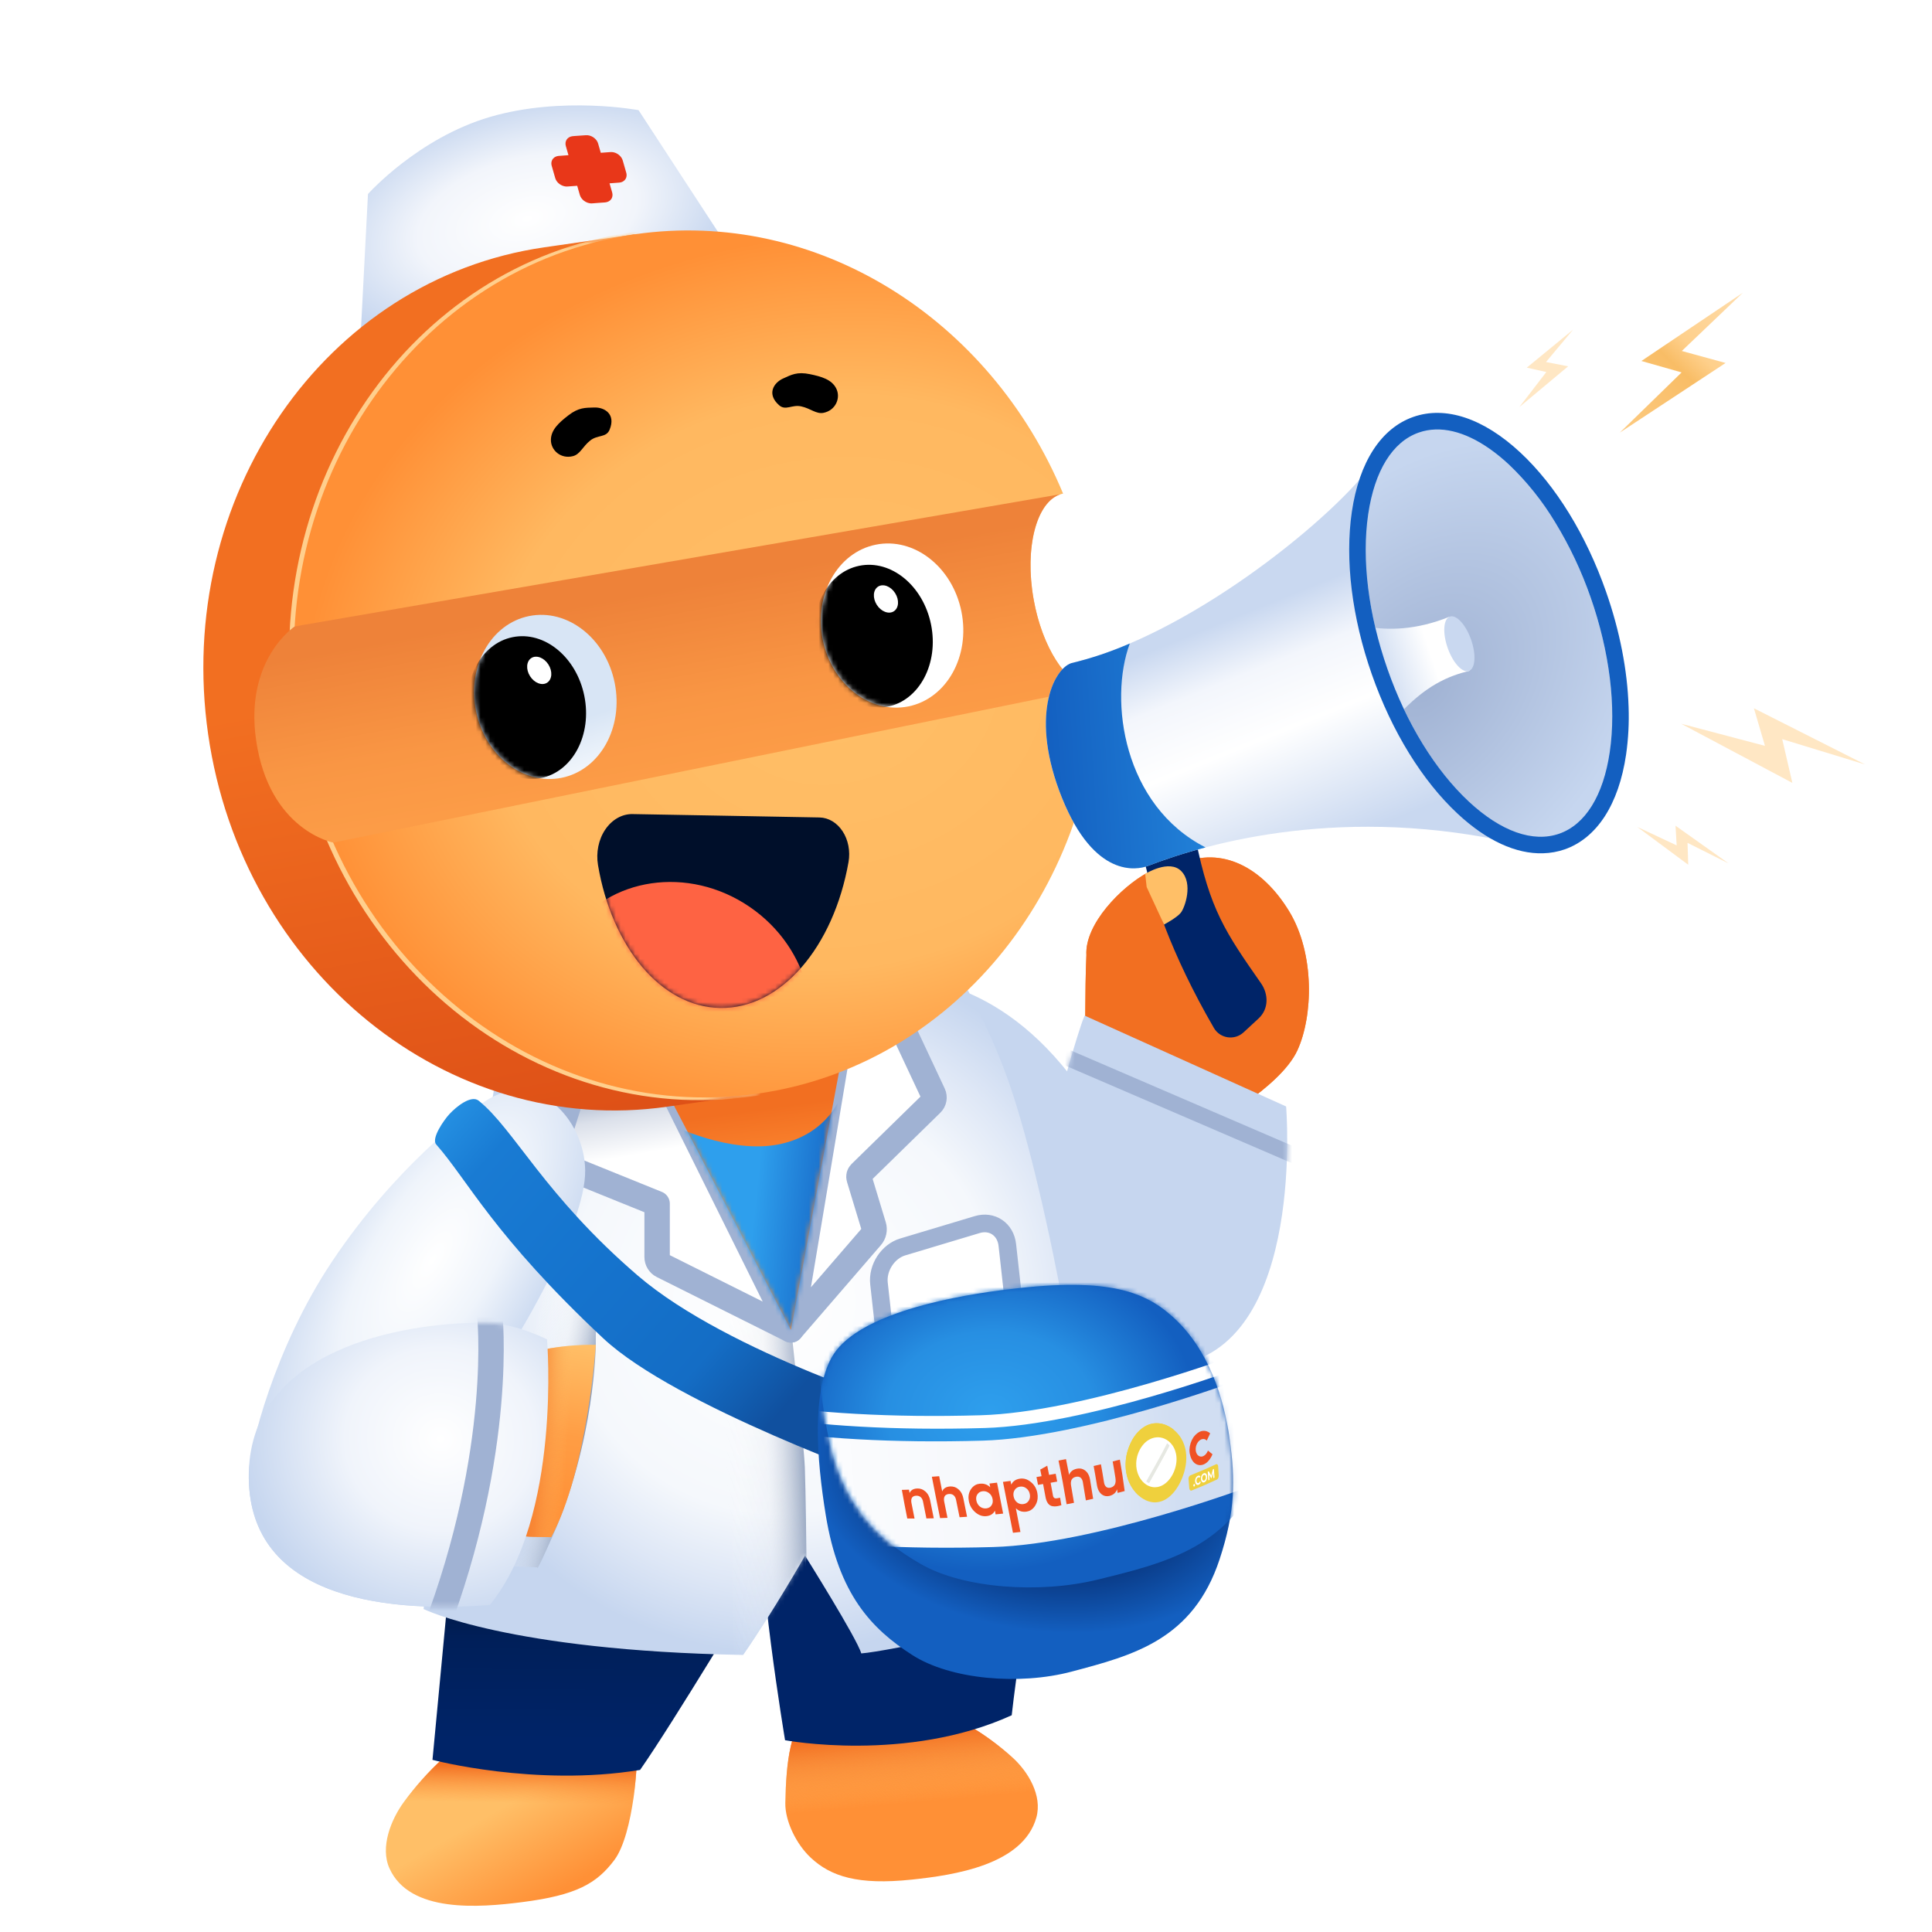 <svg width="400" height="400" viewBox="0 0 400 400" fill="none" xmlns="http://www.w3.org/2000/svg">
<rect x="0" y="0" width="400" height="400" fill="#808080" stroke="none"/>
<g clip-path="url(#clip0_9405_287821)">
<rect width="400" height="400" fill="white"/>
<g clip-path="url(#clip1_9405_287821)">
<path fill-rule="evenodd" clip-rule="evenodd" d="M127.191 385.101C123.544 389.959 119.354 392.378 108.122 393.813C99.238 394.951 84.817 396.133 80.63 386.815C78.663 382.439 80.95 376.699 83.671 373.01C88.015 367.117 94.88 360.085 101.69 357.58C108.499 355.071 117.506 353.859 123.024 353.667C128.704 353.464 130.938 355.929 131.702 360.201C132.364 363.9 131.177 379.793 127.191 385.101Z" fill="url(#paint0_linear_9405_287821)"/>
<path fill-rule="evenodd" clip-rule="evenodd" d="M127.191 385.101C123.544 389.959 119.354 392.378 108.122 393.813C99.238 394.951 84.817 396.133 80.63 386.815C78.663 382.439 80.95 376.699 83.671 373.01C88.015 367.117 94.88 360.085 101.69 357.58C108.499 355.071 117.506 353.859 123.024 353.667C128.704 353.464 130.938 355.929 131.702 360.201C132.364 363.9 131.177 379.793 127.191 385.101Z" fill="url(#paint1_linear_9405_287821)"/>
<path fill-rule="evenodd" clip-rule="evenodd" d="M167.86 384.62C172.012 388.501 177.632 390.326 188.775 389.153C197.59 388.227 211.803 386.092 214.563 376.313C215.86 371.719 212.821 366.793 209.65 363.91C204.586 359.304 196.903 354.185 189.916 353.346C182.93 352.504 172.364 350.741 167.812 354.074C163.661 357.109 162.743 364.791 162.596 373.337C162.535 377 164.823 381.783 167.86 384.62Z" fill="url(#paint2_linear_9405_287821)"/>
<path fill-rule="evenodd" clip-rule="evenodd" d="M167.86 384.62C172.012 388.501 177.632 390.326 188.775 389.153C197.59 388.227 211.803 386.092 214.563 376.313C215.86 371.719 212.821 366.793 209.65 363.91C204.586 359.304 196.903 354.185 189.916 353.346C182.93 352.504 172.364 350.741 167.812 354.074C163.661 357.109 162.743 364.791 162.596 373.337C162.535 377 164.823 381.783 167.86 384.62Z" fill="url(#paint3_linear_9405_287821)"/>
<path fill-rule="evenodd" clip-rule="evenodd" d="M89.54 364.359C89.54 364.359 110.809 370.005 132.524 366.444C139.518 356.44 156.513 328.096 156.513 328.096C156.513 328.096 142.07 307.653 129.712 306.849C117.352 306.049 93.754 319.756 93.754 319.756L89.54 364.357V364.359Z" fill="url(#paint4_linear_9405_287821)"/>
<path fill-rule="evenodd" clip-rule="evenodd" d="M162.539 360.292C162.539 360.292 187.753 365.021 209.465 355.125C211.428 337.523 216.538 310.523 216.538 310.523L180.738 298.338C180.738 298.338 158.811 298.644 157.604 311.083C156.395 323.521 162.539 360.292 162.539 360.292Z" fill="url(#paint5_linear_9405_287821)"/>
<path fill-rule="evenodd" clip-rule="evenodd" d="M185.598 202.604C185.598 202.604 203.167 200.679 219.81 220.456C236.45 240.233 258.762 281.976 245.825 285.355C230.026 289.489 212.531 284.229 201.766 273.029C191 261.825 190.057 233.188 190.057 233.188L185.598 202.604Z" fill="url(#paint6_linear_9405_287821)"/>
<path fill-rule="evenodd" clip-rule="evenodd" d="M224.696 216.85C224.696 216.85 224.604 204.828 224.925 197.753C224.56 191.317 232.168 183.587 237.624 180.652C240.807 178.937 241.491 186.459 241.491 186.459C241.491 186.459 237.628 181.757 244.437 178.817C252.988 175.126 261.355 179.591 266.886 188.644C272.254 197.431 271.859 210.425 268.601 217.48C264.977 225.324 249.89 233.323 249.89 233.323L224.696 216.85Z" fill="url(#paint7_linear_9405_287821)"/>
<path fill-rule="evenodd" clip-rule="evenodd" d="M224.696 216.85C224.696 216.85 224.604 204.828 224.925 197.753C224.56 191.317 232.168 183.587 237.624 180.652C240.807 178.937 241.491 186.459 241.491 186.459C241.491 186.459 237.628 181.757 244.437 178.817C252.988 175.126 261.355 179.591 266.886 188.644C272.254 197.431 271.859 210.425 268.601 217.48C264.977 225.324 249.89 233.323 249.89 233.323L224.696 216.85Z" fill="url(#paint8_linear_9405_287821)"/>
<path fill-rule="evenodd" clip-rule="evenodd" d="M216.559 247.04C216.69 234.902 221.96 217.824 223.85 212.157C224.258 210.934 224.571 210.275 224.571 210.275L266.276 229.081C266.276 229.081 270.325 277.49 244.335 282.462C216.297 287.826 216.399 261.791 216.559 247.04Z" fill="url(#paint9_radial_9405_287821)"/>
<mask id="mask0_9405_287821" style="mask-type:luminance" maskUnits="userSpaceOnUse" x="216" y="210" width="51" height="74">
<path d="M216.559 247.04C216.69 234.902 221.96 217.824 223.85 212.157C224.258 210.934 224.571 210.275 224.571 210.275L266.276 229.081C266.276 229.081 270.325 277.49 244.335 282.462C216.297 287.826 216.399 261.791 216.559 247.04Z" fill="white"/>
</mask>
<g mask="url(#mask0_9405_287821)">
<path d="M216.355 216.992L271.986 240.943" stroke="#A0B2D3" stroke-width="3.33" stroke-linecap="round" stroke-linejoin="round"/>
</g>
<path fill-rule="evenodd" clip-rule="evenodd" d="M87.694 333.135C87.694 333.135 105.119 341.766 153.866 342.64C160.037 333.757 166.677 322.08 166.677 322.08C166.677 322.08 177.453 339.261 178.317 342.322C183.783 341.917 211.826 335.928 227.51 331.392C226.65 298.887 216.755 247.109 209.105 224.757C201.455 202.406 186.102 182.304 186.102 182.304C186.102 182.304 171.731 169.282 150.981 173.542C130.23 177.805 107.72 202.11 104.503 213.484C101.287 224.858 87.698 333.134 87.698 333.134L87.694 333.135Z" fill="url(#paint10_radial_9405_287821)"/>
<mask id="mask1_9405_287821" style="mask-type:luminance" maskUnits="userSpaceOnUse" x="87" y="172" width="141" height="171">
<path d="M87.694 333.135C87.694 333.135 105.119 341.766 153.866 342.64C160.037 333.757 166.677 322.08 166.677 322.08C166.677 322.08 177.453 339.261 178.317 342.322C183.783 341.917 211.826 335.928 227.51 331.392C226.65 298.887 216.755 247.109 209.105 224.757C201.455 202.406 186.102 182.304 186.102 182.304C186.102 182.304 171.731 169.282 150.981 173.542C130.23 177.805 107.72 202.11 104.503 213.484C101.287 224.858 87.698 333.134 87.698 333.134L87.694 333.135Z" fill="white"/>
</mask>
<g mask="url(#mask1_9405_287821)">
<path fill-rule="evenodd" clip-rule="evenodd" d="M163.815 275.282C163.815 275.282 166.44 298.945 166.632 303.796C166.825 308.647 166.965 322.256 166.965 322.256L165.304 349.146L146.245 348.384L151.709 263.904L163.815 275.28V275.282Z" fill="url(#paint11_linear_9405_287821)"/>
<path fill-rule="evenodd" clip-rule="evenodd" d="M123.357 278.422C123.357 278.422 123.178 298.334 114.317 318.254C110.685 326.42 111.261 324.503 111.261 324.503L91.499 323.731L113.524 261.638L123.355 275.176V278.422H123.357Z" fill="url(#paint12_linear_9405_287821)"/>
</g>
<path fill-rule="evenodd" clip-rule="evenodd" d="M126.698 200.579L163.751 275.338C163.751 275.338 142.305 264.62 137.153 262.047C136.477 261.71 136.05 261.017 136.05 260.259V249.211C136.05 249.211 120.272 242.822 115.449 240.868C114.667 240.552 114.263 239.686 114.517 238.883C116.775 231.786 126.698 200.579 126.698 200.579Z" fill="url(#paint13_linear_9405_287821)" stroke="#A0B2D3" stroke-width="5.26" stroke-linecap="round" stroke-linejoin="round"/>
<path fill-rule="evenodd" clip-rule="evenodd" d="M177.522 193.015L163.751 275.338C163.751 275.338 176.854 260.165 180.386 256.072C180.927 255.449 181.109 254.589 180.869 253.796L177.872 243.911C177.761 243.545 177.863 243.148 178.136 242.88C180.313 240.752 189.855 231.425 192.846 228.499C193.385 227.973 193.533 227.161 193.211 226.478C190.405 220.493 177.52 193.015 177.52 193.015H177.522Z" fill="url(#paint14_linear_9405_287821)" stroke="#A0B2D3" stroke-width="5.26" stroke-linecap="round" stroke-linejoin="round"/>
<path fill-rule="evenodd" clip-rule="evenodd" d="M208.556 257.754C208.195 254.5 205.406 252.612 202.332 253.534L186.901 258.165C183.827 259.086 181.623 262.475 181.983 265.729L183.785 281.955C184.146 285.209 186.935 287.097 190.009 286.175L205.441 281.544C208.514 280.622 210.718 277.234 210.358 273.98L208.556 257.754Z" fill="white" stroke="#A0B2D3" stroke-width="3.65" stroke-linecap="round" stroke-linejoin="round"/>
<path fill-rule="evenodd" clip-rule="evenodd" d="M106.929 276.935C106.929 276.935 116.365 313.983 101.409 332.295C78.09 334.094 50.956 330.185 51.517 304.874C51.624 299.985 56.773 279.101 68.777 261.142C81.745 241.743 96.726 230.478 100.421 228.017C111.009 220.962 121.036 231.689 121.157 242.324C121.286 253.717 106.929 276.937 106.929 276.937V276.935Z" fill="url(#paint15_radial_9405_287821)"/>
<path fill-rule="evenodd" clip-rule="evenodd" d="M123.357 278.437C123.357 278.437 121.677 304.191 114.127 318.254C107.119 318.034 93.851 319.569 93.754 298.359C93.658 277.151 123.357 278.437 123.357 278.437Z" fill="url(#paint16_linear_9405_287821)"/>
<path fill-rule="evenodd" clip-rule="evenodd" d="M123.357 278.437C123.357 278.437 121.677 304.191 114.127 318.254C107.119 318.034 93.851 319.569 93.754 298.359C93.658 277.151 123.357 278.437 123.357 278.437Z" fill="url(#paint17_linear_9405_287821)"/>
<path fill-rule="evenodd" clip-rule="evenodd" d="M113.257 277.313C113.257 277.313 116.365 313.983 101.409 332.295C78.09 334.094 50.956 330.185 51.517 304.874C52.077 279.564 82.576 273.86 100.152 273.839C106.542 273.83 113.257 277.313 113.257 277.313Z" fill="url(#paint18_radial_9405_287821)"/>
<mask id="mask2_9405_287821" style="mask-type:luminance" maskUnits="userSpaceOnUse" x="51" y="273" width="63" height="60">
<path d="M113.257 277.313C113.257 277.313 116.365 313.983 101.409 332.295C78.09 334.094 50.956 330.185 51.517 304.874C52.077 279.564 82.576 273.86 100.152 273.839C106.542 273.83 113.257 277.313 113.257 277.313Z" fill="white"/>
</mask>
<g mask="url(#mask2_9405_287821)">
<path d="M101.374 271.882C101.374 271.882 104.555 299.944 89.959 338.086" stroke="#A0B2D3" stroke-width="5.26" stroke-linecap="round" stroke-linejoin="round"/>
</g>
<path fill-rule="evenodd" clip-rule="evenodd" d="M163.751 275.34L175.499 212.348L132.811 215.999L163.751 275.34Z" fill="url(#paint19_linear_9405_287821)"/>
<mask id="mask3_9405_287821" style="mask-type:luminance" maskUnits="userSpaceOnUse" x="132" y="212" width="44" height="64">
<path d="M163.751 275.34L175.499 212.348L132.811 215.999L163.751 275.34Z" fill="white"/>
</mask>
<g mask="url(#mask3_9405_287821)">
<path fill-rule="evenodd" clip-rule="evenodd" d="M174.325 226.464C174.325 226.464 171.754 234.688 161.484 236.877C151.216 239.063 138.862 232.842 138.862 232.842L163.32 278.574L166.661 278.273L174.325 226.464Z" fill="url(#paint20_linear_9405_287821)"/>
</g>
<path fill-rule="evenodd" clip-rule="evenodd" d="M190.411 292.33L184.343 306.818C184.343 306.818 139.911 291.161 124.897 277.087C102.273 255.883 96.886 244.415 90.315 236.951C89.226 235.712 91.915 231.894 93.008 230.702C94.561 229.006 97.59 226.667 99.113 227.892C106.47 233.815 112.72 247.493 132.037 264.09C150.889 280.285 190.413 292.334 190.413 292.334L190.411 292.33Z" fill="url(#paint21_linear_9405_287821)"/>
<path fill-rule="evenodd" clip-rule="evenodd" d="M172.168 281.085C176.914 272.47 195.157 268.72 207.057 267.156C228.632 264.317 236.602 267.06 242.79 272.624C250.3 279.382 253.423 289.529 254.601 297.977C255.781 306.458 255.741 313.015 252.509 322.825C247.012 339.51 234.608 342.719 221.825 346.102C211.132 348.934 196.847 347.78 188.842 342.634C180.416 337.22 173.64 330.078 170.967 313.696C169.025 301.798 168.13 288.414 172.168 281.083V281.085Z" fill="url(#paint22_radial_9405_287821)"/>
<mask id="mask4_9405_287821" style="mask-type:luminance" maskUnits="userSpaceOnUse" x="169" y="266" width="87" height="82">
<path d="M172.168 281.085C176.914 272.47 195.157 268.72 207.057 267.156C228.632 264.317 236.602 267.06 242.79 272.624C250.3 279.382 253.423 289.529 254.601 297.977C255.781 306.458 255.741 313.015 252.509 322.825C247.012 339.51 234.608 342.719 221.825 346.102C211.132 348.934 196.847 347.78 188.842 342.634C180.416 337.22 173.64 330.078 170.967 313.696C169.025 301.798 168.13 288.414 172.168 281.083V281.085Z" fill="white"/>
</mask>
<g mask="url(#mask4_9405_287821)">
<path fill-rule="evenodd" clip-rule="evenodd" d="M172.576 262.354C177.891 253.701 198.131 249.831 211.326 248.185C235.249 245.202 244.062 247.89 250.881 253.416C259.157 260.126 262.55 270.258 263.799 278.7C265.05 287.176 264.959 293.738 261.314 303.572C255.113 320.302 241.346 323.596 227.162 327.066C215.296 329.97 199.476 328.912 190.642 323.818C181.342 318.458 173.882 311.358 171.028 294.986C168.957 283.095 168.055 269.714 172.577 262.352L172.576 262.354Z" fill="url(#paint23_radial_9405_287821)"/>
<mask id="mask5_9405_287821" style="mask-type:luminance" maskUnits="userSpaceOnUse" x="169" y="246" width="96" height="83">
<path d="M172.576 262.354C177.891 253.701 198.131 249.831 211.326 248.185C235.249 245.202 244.062 247.89 250.881 253.416C259.157 260.126 262.55 270.258 263.799 278.7C265.05 287.176 264.959 293.738 261.314 303.572C255.113 320.302 241.346 323.596 227.162 327.066C215.296 329.97 199.476 328.912 190.642 323.818C181.342 318.458 173.882 311.358 171.028 294.986C168.957 283.095 168.055 269.714 172.577 262.352L172.576 262.354Z" fill="white"/>
</mask>
<g mask="url(#mask5_9405_287821)">
<path fill-rule="evenodd" clip-rule="evenodd" d="M121.146 308.903C143.827 316.252 168.26 321.376 205.631 320.298C226.786 319.689 258.512 307.831 258.512 307.831L256.243 285.807C256.243 285.807 224.517 297.665 203.362 298.274C165.991 299.354 141.554 294.231 118.876 286.879C96.102 279.5 98.375 301.522 121.146 308.903Z" fill="url(#paint24_linear_9405_287821)"/>
<path fill-rule="evenodd" clip-rule="evenodd" d="M119.331 284.26C142.012 291.612 166.446 296.737 203.82 295.657C224.973 295.043 256.699 283.186 256.699 283.186L255.902 280.547C255.902 280.547 224.177 292.405 203.021 293.014C165.651 294.095 141.214 288.972 118.536 281.62C95.762 274.24 96.562 276.877 119.333 284.258L119.331 284.26Z" fill="url(#paint25_linear_9405_287821)"/>
<path d="M191.583 308.785C191.854 309.023 192.083 309.316 192.253 309.65C192.407 309.95 192.511 310.28 192.576 310.616C192.819 311.86 193.067 313.104 193.325 314.346C192.817 314.359 192.309 314.369 191.801 314.377C191.558 313.21 191.325 312.041 191.1 310.87C191.031 310.514 190.871 310.182 190.605 309.954C190.347 309.738 190.024 309.659 189.707 309.671C189.56 309.677 189.414 309.696 189.275 309.74C189.185 309.769 189.098 309.812 189.019 309.868C188.968 309.904 188.921 309.947 188.879 309.995C188.65 310.263 188.636 310.662 188.683 311.009C188.69 311.069 188.7 311.129 188.712 311.187C188.916 312.257 189.125 313.328 189.347 314.396C188.846 314.396 188.344 314.394 187.844 314.388C187.432 312.377 187.085 310.487 186.72 308.465C187.212 308.452 187.703 308.436 188.194 308.419C188.236 308.649 188.278 308.876 188.321 309.106C188.367 309 188.423 308.899 188.488 308.809C188.534 308.745 188.586 308.685 188.642 308.631C188.979 308.305 189.441 308.195 189.88 308.176C190.176 308.163 190.475 308.199 190.759 308.298C191.058 308.402 191.337 308.571 191.581 308.787L191.583 308.785Z" fill="#F05123"/>
<path d="M198.416 308.332C198.7 308.571 198.939 308.872 199.116 309.216C199.272 309.518 199.378 309.85 199.445 310.19C199.701 311.47 199.957 312.751 200.221 314.03C199.705 314.064 199.187 314.095 198.672 314.126C198.423 312.921 198.181 311.713 197.938 310.506C197.865 310.141 197.7 309.802 197.426 309.574C197.159 309.358 196.826 309.289 196.502 309.312C196.35 309.324 196.196 309.349 196.052 309.403C195.96 309.437 195.871 309.484 195.792 309.545C195.742 309.584 195.696 309.628 195.656 309.678C195.425 309.964 195.413 310.379 195.463 310.741C195.471 310.803 195.482 310.865 195.494 310.924C195.715 312.033 195.939 313.142 196.168 314.25C195.656 314.271 195.144 314.29 194.632 314.307C194.045 311.488 193.49 308.568 192.934 305.744C193.438 305.707 193.943 305.671 194.449 305.632C194.659 306.679 194.865 307.727 195.071 308.774C195.117 308.662 195.173 308.556 195.24 308.46C195.286 308.392 195.338 308.328 195.396 308.271C195.736 307.921 196.21 307.792 196.664 307.758C196.962 307.734 197.265 307.761 197.555 307.85C197.867 307.947 198.16 308.114 198.417 308.332H198.416Z" fill="#F05123"/>
<path d="M205.017 307.918C204.965 307.661 204.913 307.406 204.861 307.15C205.383 307.09 205.902 307.028 206.424 306.965C206.868 309.156 207.261 311.179 207.69 313.372C207.171 313.428 206.651 313.484 206.131 313.536C206.081 313.281 206.029 313.025 205.979 312.77C205.904 312.919 205.812 313.06 205.708 313.185C205.637 313.27 205.56 313.347 205.475 313.418C205.109 313.725 204.653 313.866 204.199 313.906C203.824 313.939 203.445 313.902 203.083 313.781C202.661 313.642 202.274 313.397 201.926 313.102C201.587 312.809 201.287 312.46 201.056 312.059C200.837 311.677 200.685 311.254 200.596 310.816C200.517 310.417 200.49 310.004 200.544 309.601C200.602 309.165 200.758 308.753 200.981 308.39C201.227 307.997 201.555 307.667 201.947 307.457C202.23 307.306 202.54 307.219 202.854 307.187C203.2 307.15 203.552 307.167 203.893 307.262C204.311 307.378 204.694 307.607 205.017 307.92V307.918ZM204.172 312.298C204.497 312.267 204.819 312.155 205.069 311.92C205.144 311.85 205.211 311.771 205.271 311.684C205.335 311.592 205.39 311.49 205.433 311.383C205.562 311.058 205.569 310.693 205.5 310.346C205.452 310.107 205.371 309.875 205.25 309.669C205.123 309.453 204.955 309.27 204.763 309.123C204.572 308.973 204.359 308.857 204.13 308.795C203.912 308.733 203.685 308.72 203.462 308.743C203.139 308.776 202.821 308.892 202.575 309.125C202.498 309.198 202.428 309.281 202.367 309.37C202.307 309.455 202.257 309.547 202.217 309.644C202.084 309.968 202.08 310.334 202.149 310.681C202.197 310.921 202.278 311.15 202.398 311.358C202.523 311.576 202.686 311.765 202.877 311.916C203.067 312.066 203.279 312.178 203.506 312.242C203.724 312.303 203.949 312.319 204.172 312.298Z" fill="#F05123"/>
<path d="M213.437 306.841C213.782 307.121 214.086 307.462 214.317 307.862C214.538 308.244 214.688 308.672 214.773 309.115C214.844 309.499 214.867 309.894 214.825 310.282C214.771 310.782 214.607 311.258 214.353 311.675C214.103 312.099 213.768 312.458 213.354 312.687C213.077 312.842 212.775 312.934 212.465 312.977C212.155 313.019 211.838 313.013 211.53 312.944C211.083 312.843 210.668 312.61 210.327 312.273C210.641 313.906 210.952 315.542 211.27 317.175C210.754 317.235 210.238 317.291 209.723 317.347C209.024 313.837 208.364 310.319 207.654 306.812C208.175 306.745 208.697 306.677 209.218 306.606C209.27 306.864 209.322 307.121 209.374 307.379C209.449 307.225 209.538 307.081 209.642 306.949C209.844 306.695 210.098 306.5 210.381 306.367C210.625 306.251 210.885 306.182 211.149 306.145C211.524 306.091 211.907 306.105 212.277 306.209C212.7 306.328 213.089 306.558 213.437 306.845V306.841ZM211.872 311.403C212.069 311.376 212.263 311.32 212.44 311.225C212.652 311.112 212.835 310.942 212.975 310.732C213.118 310.516 213.212 310.263 213.243 309.997C213.268 309.783 213.252 309.565 213.212 309.354C213.168 309.117 213.089 308.888 212.971 308.681C212.844 308.461 212.677 308.276 212.481 308.134C212.286 307.983 212.069 307.875 211.838 307.819C211.62 307.767 211.397 307.763 211.18 307.794C210.983 307.823 210.789 307.879 210.612 307.975C210.4 308.091 210.217 308.263 210.081 308.475C210.017 308.569 209.963 308.672 209.923 308.78C209.796 309.11 209.792 309.476 209.859 309.825C209.905 310.062 209.984 310.292 210.1 310.5C210.225 310.722 210.391 310.913 210.583 311.063C210.775 311.212 210.991 311.32 211.22 311.376C211.436 311.428 211.659 311.434 211.876 311.405L211.872 311.403Z" fill="#F05123"/>
<path d="M218.566 305.121C218.672 305.661 218.776 306.203 218.878 306.745C218.426 306.828 217.972 306.909 217.519 306.988C217.689 307.879 217.852 308.772 218.012 309.665C218.049 309.869 218.143 310.064 218.318 310.159C218.366 310.184 218.416 310.201 218.466 310.213C218.597 310.238 218.734 310.22 218.863 310.203C219.071 310.176 219.275 310.132 219.479 310.085C219.569 310.6 219.658 311.115 219.746 311.63C219.278 311.779 218.79 311.893 218.299 311.885C218.01 311.881 217.716 311.831 217.454 311.684C217.387 311.648 217.323 311.607 217.263 311.559C216.859 311.243 216.642 310.72 216.519 310.209C216.495 310.116 216.476 310.022 216.459 309.925C216.297 309.034 216.132 308.141 215.96 307.252C215.61 307.31 215.26 307.368 214.91 307.424C214.806 306.884 214.7 306.342 214.592 305.802C214.942 305.746 215.294 305.688 215.645 305.628C215.554 305.173 215.464 304.72 215.37 304.265C215.855 303.998 216.338 303.728 216.819 303.456C216.95 304.091 217.077 304.726 217.202 305.36C217.656 305.281 218.11 305.2 218.562 305.117L218.566 305.121Z" fill="#F05123"/>
<path d="M224.689 304.467C224.8 304.554 224.906 304.652 225 304.76C225.372 305.181 225.578 305.734 225.676 306.301C225.905 307.634 226.119 308.971 226.325 310.309C225.822 310.421 225.32 310.529 224.818 310.637C224.617 309.37 224.411 308.103 224.192 306.837C224.129 306.477 223.978 306.128 223.697 305.912C223.426 305.711 223.093 305.688 222.781 305.752C222.623 305.784 222.468 305.833 222.323 305.912C222.227 305.964 222.138 306.027 222.06 306.105C222.01 306.153 221.963 306.209 221.925 306.269C221.669 306.65 221.682 307.167 221.761 307.617C221.969 308.791 222.167 309.966 222.36 311.142C221.852 311.243 221.342 311.341 220.832 311.436C220.295 308.245 219.813 305.565 219.155 302.394C219.671 302.297 220.189 302.197 220.705 302.097C220.93 303.185 221.145 304.274 221.349 305.366C221.401 305.225 221.467 305.09 221.546 304.967C221.6 304.882 221.661 304.801 221.728 304.727C222.056 304.367 222.5 304.176 222.951 304.083C223.22 304.027 223.497 304.014 223.771 304.058C224.102 304.112 224.417 304.259 224.691 304.473L224.689 304.467Z" fill="#F05123"/>
<path d="M230.951 306.074C230.77 304.907 230.578 303.74 230.368 302.579C230.863 302.455 231.357 302.328 231.852 302.199C232.247 304.417 232.553 306.473 232.853 308.708C232.366 308.84 231.879 308.967 231.392 309.092C231.357 308.841 231.323 308.593 231.286 308.342C231.225 308.51 231.146 308.668 231.049 308.814C230.88 309.073 230.659 309.281 230.405 309.434C230.189 309.563 229.956 309.651 229.716 309.711C229.464 309.773 229.204 309.794 228.946 309.756C228.619 309.707 228.309 309.561 228.039 309.347C227.949 309.272 227.864 309.189 227.785 309.098C227.408 308.662 227.208 308.083 227.114 307.499C226.9 306.168 226.671 304.841 226.425 303.516C226.929 303.402 227.433 303.285 227.935 303.167C228.166 304.421 228.38 305.678 228.578 306.938C228.634 307.293 228.773 307.644 229.046 307.862C229.308 308.058 229.629 308.072 229.927 307.999C230.081 307.96 230.231 307.904 230.37 307.821C230.46 307.767 230.547 307.7 230.622 307.621C230.672 307.568 230.716 307.513 230.757 307.451C231.013 307.057 231.017 306.537 230.946 306.072L230.951 306.074Z" fill="#F05123"/>
<path d="M240.573 310.786C241.748 310.35 242.72 309.432 243.475 308.371C243.887 307.792 244.239 307.163 244.537 306.508C244.974 305.549 245.297 304.521 245.475 303.462C245.634 302.502 245.667 301.51 245.523 300.542C245.378 299.568 245.053 298.629 244.557 297.801C244.385 297.516 244.195 297.244 243.987 296.99C242.822 295.558 241.113 294.617 239.362 294.667C238.881 294.681 238.403 294.77 237.947 294.926C237.732 294.999 237.522 295.088 237.318 295.19C236.298 295.701 235.445 296.544 234.783 297.528C234.366 298.149 234.021 298.826 233.748 299.537C233.107 301.21 232.864 303.086 233.18 304.889C233.278 305.447 233.428 305.995 233.628 306.521C233.775 306.901 233.946 307.268 234.142 307.619C234.296 307.893 234.466 308.159 234.649 308.409C234.791 308.606 234.943 308.797 235.103 308.978C236.055 310.064 237.322 310.886 238.7 311.029C238.923 311.052 239.146 311.056 239.37 311.042C239.78 311.017 240.186 310.928 240.574 310.784L240.573 310.786Z" fill="url(#paint26_linear_9405_287821)"/>
<path d="M236.433 295.736C235.834 296.205 235.295 296.758 234.853 297.402C234.446 297.992 234.125 298.646 233.857 299.325C233.846 299.331 233.832 299.335 233.821 299.341C233.663 299.834 233.5 300.326 233.33 300.814C233.276 301.007 233.242 301.206 233.207 301.402C233.149 301.74 233.107 302.081 233.08 302.425C233.015 303.273 233.041 304.135 233.192 304.974C233.311 305.642 233.511 306.292 233.786 306.905C234.254 307.945 234.935 308.853 235.728 309.615C238.142 305.065 240.873 300.72 242.959 295.962C241.758 294.999 240.241 294.49 238.769 294.708C238.448 294.756 238.13 294.837 237.824 294.949C237.328 295.132 236.86 295.402 236.435 295.734L236.433 295.736Z" fill="url(#paint27_linear_9405_287821)"/>
<path d="M243.021 304.211C242.936 304.456 242.836 304.693 242.724 304.924C242.64 305.1 242.547 305.269 242.447 305.433C241.85 306.419 240.969 307.248 239.905 307.536C239.741 307.58 239.576 307.611 239.408 307.626C239.177 307.649 238.944 307.644 238.713 307.613C238.413 307.57 238.117 307.482 237.836 307.351C237.545 307.216 237.272 307.036 237.022 306.822C236.802 306.633 236.602 306.417 236.425 306.18C236.269 305.97 236.131 305.744 236.009 305.509C235.611 304.72 235.432 303.813 235.465 302.92C235.486 302.332 235.595 301.75 235.78 301.2C236.206 299.931 237.043 298.806 238.169 298.235C238.33 298.153 238.498 298.083 238.669 298.027C238.873 297.96 239.083 297.911 239.295 297.884C239.554 297.85 239.82 297.848 240.082 297.879C240.403 297.915 240.719 298.002 241.021 298.133C241.335 298.27 241.633 298.455 241.902 298.681C242.128 298.872 242.332 299.09 242.513 299.333C242.661 299.533 242.79 299.748 242.901 299.973C242.994 300.162 243.075 300.359 243.14 300.56C243.529 301.748 243.425 303.059 243.021 304.211Z" fill="url(#paint28_linear_9405_287821)"/>
<path d="M242.222 299.099C240.821 301.871 239.181 304.689 237.695 307.403C237.584 307.403 237.474 307.403 237.362 307.401C238.881 304.65 240.532 301.832 241.956 299.019C242.045 299.046 242.133 299.072 242.222 299.101V299.099Z" fill="#E6E8E2"/>
<path d="M242.222 299.1C240.834 301.844 239.22 304.621 237.747 307.308C237.535 307.231 237.324 307.156 237.112 307.081C238.652 304.313 240.267 301.553 241.687 298.704C241.866 298.837 242.043 298.968 242.222 299.101V299.1Z" fill="#E6E8E2"/>
<path d="M242.139 306.255C241.506 307.052 240.663 307.675 239.701 307.862C239.533 307.894 239.364 307.914 239.193 307.919C238.975 307.925 238.756 307.91 238.54 307.869C238.267 307.819 237.999 307.732 237.743 307.611C237.437 307.466 237.149 307.275 236.887 307.048C236.656 306.847 236.444 306.618 236.258 306.367C236.092 306.145 235.946 305.906 235.819 305.655C235.399 304.822 235.209 303.865 235.241 302.922C235.262 302.301 235.378 301.686 235.57 301.105C235.805 300.401 236.154 299.746 236.608 299.188C236.92 298.804 237.281 298.469 237.686 298.203C238.253 297.83 238.902 297.605 239.566 297.576C239.803 297.566 240.041 297.58 240.276 297.62C240.557 297.667 240.832 297.749 241.096 297.865C241.739 298.147 242.309 298.617 242.734 299.223C242.988 299.586 243.188 299.993 243.329 300.421C243.392 300.615 243.446 300.816 243.486 301.019C243.706 302.112 243.567 303.258 243.207 304.288C242.957 305.003 242.599 305.674 242.139 306.251V306.255ZM236.923 299.58C236.515 300.075 236.202 300.66 235.988 301.287C235.813 301.805 235.709 302.355 235.69 302.911C235.659 303.767 235.834 304.637 236.223 305.391C236.336 305.609 236.465 305.817 236.612 306.01C236.777 306.228 236.964 306.429 237.17 306.602C237.403 306.801 237.657 306.965 237.928 307.09C238.151 307.194 238.386 307.268 238.625 307.312C238.813 307.347 239.004 307.36 239.194 307.356C239.348 307.352 239.501 307.337 239.651 307.308C240.524 307.146 241.294 306.591 241.874 305.873C242.285 305.362 242.607 304.766 242.832 304.128C243.217 303.034 243.311 301.792 242.94 300.668C242.813 300.284 242.634 299.919 242.407 299.595C242.028 299.057 241.519 298.637 240.944 298.39C240.713 298.289 240.472 298.22 240.228 298.178C240.024 298.143 239.816 298.129 239.61 298.137C239.002 298.158 238.411 298.363 237.892 298.702C237.53 298.938 237.204 299.236 236.923 299.578V299.58Z" fill="url(#paint29_linear_9405_287821)"/>
<path d="M251.766 303.163C250.021 303.983 248.24 304.747 246.454 305.457C246.36 305.493 246.281 305.568 246.221 305.655C246.11 305.819 246.056 306.033 246.073 306.24C246.125 306.857 246.177 307.474 246.227 308.091C246.229 308.128 246.235 308.163 246.242 308.199C246.277 308.373 246.373 308.569 246.545 308.612C246.568 308.618 246.589 308.62 246.612 308.62C246.645 308.62 246.679 308.612 246.71 308.598C248.479 307.891 250.238 307.129 251.966 306.311C252.059 306.267 252.13 306.18 252.182 306.087C252.288 305.898 252.336 305.663 252.322 305.441C252.286 304.822 252.247 304.205 252.207 303.586C252.195 303.406 252.12 303.181 251.939 303.14C251.914 303.134 251.887 303.132 251.862 303.136C251.83 303.14 251.797 303.15 251.766 303.163Z" fill="url(#paint30_linear_9405_287821)"/>
<path d="M247.137 307.736C247.095 307.694 247.08 307.63 247.076 307.57C247.07 307.501 247.08 307.43 247.109 307.368C247.134 307.316 247.17 307.271 247.22 307.25C247.263 307.233 247.307 307.239 247.343 307.271C247.386 307.312 247.401 307.376 247.405 307.435C247.411 307.507 247.399 307.576 247.372 307.64C247.349 307.692 247.313 307.742 247.261 307.761C247.216 307.779 247.172 307.771 247.137 307.734V307.736Z" fill="white"/>
<path d="M247.817 307.418C247.707 307.374 247.622 307.281 247.563 307.171C247.488 307.036 247.453 306.878 247.441 306.722C247.428 306.55 247.441 306.377 247.488 306.215C247.53 306.062 247.597 305.919 247.692 305.798C247.778 305.686 247.886 305.599 248.011 305.547C248.1 305.511 248.198 305.491 248.294 305.511C248.381 305.53 248.458 305.58 248.519 305.653C248.467 305.757 248.415 305.863 248.363 305.968C248.302 305.896 248.221 305.852 248.132 305.864C248.105 305.867 248.079 305.875 248.052 305.885C247.977 305.916 247.913 305.97 247.863 306.037C247.807 306.112 247.769 306.201 247.744 306.294C247.719 306.396 247.709 306.504 247.719 306.61C247.726 306.706 247.746 306.805 247.79 306.89C247.824 306.955 247.875 307.013 247.94 307.042C248.005 307.069 248.077 307.063 248.14 307.036C248.277 306.978 248.363 306.837 248.419 306.695C248.483 306.755 248.548 306.812 248.612 306.872C248.567 306.996 248.506 307.109 248.423 307.206C248.348 307.295 248.258 307.364 248.154 307.408C248.046 307.453 247.928 307.464 247.819 307.42L247.817 307.418Z" fill="white"/>
<path d="M249.016 306.909C248.906 306.864 248.823 306.772 248.764 306.664C248.691 306.529 248.658 306.373 248.646 306.218C248.633 306.047 248.648 305.875 248.694 305.711C248.737 305.557 248.804 305.414 248.898 305.291C248.985 305.179 249.091 305.088 249.216 305.034C249.322 304.988 249.437 304.97 249.549 305.009C249.655 305.046 249.739 305.131 249.797 305.233C249.87 305.364 249.901 305.518 249.913 305.669C249.924 305.842 249.909 306.018 249.865 306.186C249.822 306.346 249.757 306.496 249.664 306.627C249.582 306.743 249.476 306.839 249.351 306.893C249.245 306.94 249.127 306.953 249.018 306.909H249.016ZM249.503 306.373C249.557 306.294 249.593 306.203 249.618 306.108C249.643 306.004 249.651 305.896 249.643 305.788C249.637 305.694 249.618 305.597 249.576 305.512C249.543 305.449 249.495 305.395 249.432 305.368C249.368 305.343 249.303 305.35 249.241 305.376C249.17 305.406 249.108 305.462 249.06 305.528C249.006 305.603 248.968 305.692 248.945 305.784C248.92 305.887 248.912 305.995 248.92 306.101C248.927 306.197 248.947 306.294 248.989 306.38C249.022 306.446 249.07 306.504 249.133 306.533C249.195 306.56 249.262 306.554 249.324 306.527C249.397 306.496 249.457 306.438 249.503 306.371V306.373Z" fill="white"/>
<path d="M251.204 306.031C251.181 305.667 251.156 305.302 251.131 304.936C251.039 305.285 250.948 305.636 250.858 305.987C250.819 306.004 250.779 306.024 250.74 306.041C250.613 305.798 250.482 305.555 250.35 305.316C250.375 305.673 250.398 306.029 250.421 306.388C250.338 306.425 250.257 306.461 250.174 306.498C250.134 305.898 250.094 305.298 250.051 304.7C250.124 304.668 250.198 304.635 250.271 304.602C250.442 304.903 250.609 305.206 250.771 305.511C250.883 305.079 250.998 304.648 251.114 304.218C251.185 304.186 251.256 304.153 251.327 304.12C251.37 304.72 251.408 305.318 251.447 305.917C251.366 305.956 251.285 305.993 251.204 306.029V306.031Z" fill="white"/>
<path d="M250.092 300.317C249.951 300.683 249.738 301.034 249.445 301.269C249.183 301.481 248.866 301.626 248.535 301.561C248.458 301.549 248.383 301.526 248.311 301.495C248.25 301.468 248.192 301.435 248.136 301.397C247.798 301.157 247.615 300.731 247.565 300.305C247.494 299.703 247.665 299.076 248.002 298.606C248.183 298.351 248.419 298.141 248.696 298.023C248.718 298.014 248.741 298.008 248.762 298C248.773 297.996 248.785 297.992 248.795 297.989C248.839 297.975 248.883 297.964 248.927 297.954C249.201 297.896 249.503 297.938 249.722 298.147C249.766 298.181 249.809 298.222 249.847 298.264C250.086 297.765 250.323 297.265 250.552 296.762C250.552 296.762 250.552 296.762 250.55 296.762C250.425 296.646 250.288 296.546 250.142 296.467C250.032 296.407 249.917 296.357 249.797 296.32C249.351 296.179 248.875 296.222 248.446 296.401C248.379 296.43 248.313 296.463 248.248 296.498C248.109 296.575 247.975 296.665 247.85 296.766C247.605 296.959 247.382 297.184 247.187 297.439C247.172 297.46 247.157 297.479 247.143 297.501C247.112 297.541 247.084 297.585 247.055 297.628C246.585 298.338 246.308 299.211 246.273 300.095C246.273 300.135 246.273 300.178 246.271 300.218C246.271 300.266 246.271 300.317 246.271 300.365C246.285 300.793 246.366 301.219 246.504 301.62C246.66 302.076 246.895 302.508 247.234 302.83C247.251 302.845 247.266 302.861 247.284 302.876C247.318 302.907 247.355 302.934 247.392 302.961C247.43 302.99 247.468 303.019 247.509 303.046C247.53 303.061 247.553 303.073 247.576 303.086C247.628 303.117 247.682 303.148 247.736 303.173C247.749 303.179 247.763 303.185 247.775 303.19C248.04 303.31 248.329 303.36 248.614 303.339C248.825 303.323 249.033 303.267 249.231 303.183C249.318 303.146 249.403 303.102 249.485 303.053C249.489 303.053 249.491 303.05 249.495 303.048C249.578 302.999 249.657 302.947 249.734 302.889C250.317 302.454 250.75 301.792 251.035 301.09C250.723 300.83 250.405 300.573 250.088 300.322V300.317H250.092Z" fill="#F05123"/>
</g>
</g>
<path fill-rule="evenodd" clip-rule="evenodd" d="M132.201 22.808C132.201 22.808 116.415 19.838 101.47 24.208C86.525 28.578 76.186 40.17 76.186 40.17L74.435 73.936L151.972 53.098L132.203 22.808H132.201Z" fill="url(#paint31_radial_9405_287821)"/>
<path fill-rule="evenodd" clip-rule="evenodd" d="M124.061 41.993C124.462 41.973 124.858 41.935 125.257 41.908C125.769 41.871 126.227 41.647 126.502 41.287C126.812 40.901 126.895 40.357 126.741 39.833C126.56 39.208 126.365 38.585 126.196 37.958C126.877 37.902 127.56 37.858 128.24 37.803C128.706 37.763 129.116 37.557 129.383 37.238C129.651 36.926 129.774 36.505 129.722 36.07C129.704 35.89 129.647 35.713 129.595 35.535C129.373 34.764 129.154 33.994 128.933 33.223C128.794 32.745 128.455 32.283 128.003 31.965C127.612 31.684 127.141 31.512 126.687 31.485C126.481 31.472 126.284 31.497 126.086 31.508C125.518 31.549 124.953 31.595 124.385 31.634C124.231 31.107 124.083 30.581 123.931 30.056C123.869 29.849 123.823 29.639 123.727 29.437C123.54 29.032 123.211 28.663 122.809 28.405C122.335 28.093 121.758 27.946 121.242 27.998C120.595 28.052 119.943 28.085 119.296 28.135C119.013 28.162 118.724 28.166 118.447 28.21C117.962 28.285 117.549 28.544 117.314 28.918C117.077 29.286 117.017 29.761 117.148 30.227C117.329 30.862 117.512 31.495 117.693 32.129C117.002 32.181 116.309 32.228 115.618 32.284C115.174 32.336 114.775 32.527 114.515 32.835C114.179 33.221 114.067 33.776 114.223 34.32C114.415 34.992 114.608 35.663 114.8 36.336C114.91 36.7 114.979 37.08 115.206 37.424C115.662 38.157 116.596 38.66 117.433 38.617C118.124 38.569 118.813 38.513 119.504 38.465C119.691 39.107 119.873 39.752 120.058 40.394C120.191 40.822 120.48 41.233 120.869 41.538C121.371 41.943 122.033 42.155 122.624 42.105C123.103 42.066 123.584 42.039 124.061 41.993Z" fill="#E83719"/>
<path fill-rule="evenodd" clip-rule="evenodd" d="M138.202 229.118C92.754 235.666 50.139 201.121 43.094 152.026C36.052 102.93 67.231 57.754 112.679 51.206L131.41 48.508L131.743 50.824C169.492 54.745 201.741 86.164 207.789 128.301C213.832 170.437 191.722 209.686 156.603 224.105L156.934 226.422L138.204 229.12L138.202 229.118Z" fill="url(#paint32_linear_9405_287821)"/>
<mask id="mask6_9405_287821" style="mask-type:luminance" maskUnits="userSpaceOnUse" x="42" y="48" width="167" height="182">
<path d="M138.202 229.118C92.754 235.666 50.139 201.121 43.094 152.026C36.052 102.93 67.231 57.754 112.679 51.206L131.41 48.508L131.743 50.824C169.492 54.745 201.741 86.164 207.789 128.301C213.832 170.437 191.722 209.686 156.603 224.105L156.934 226.422L138.204 229.12L138.202 229.118Z" fill="white"/>
</mask>
<g mask="url(#mask6_9405_287821)">
<path fill-rule="evenodd" clip-rule="evenodd" d="M226.477 142.621C225.143 185.014 196.118 221.164 155.947 226.981C110.499 233.562 67.884 198.843 60.84 149.497C53.795 100.151 84.976 54.747 130.424 48.166C168.228 42.693 204.074 65.795 219.115 102.122C213.77 103.193 211.039 113.016 213.018 124.136C215.004 135.321 221.009 143.609 226.413 142.633C226.434 142.629 226.455 142.625 226.477 142.621Z" fill="#FFCF8D"/>
</g>
<path fill-rule="evenodd" clip-rule="evenodd" d="M227.462 142.486C226.128 184.665 197.103 220.632 156.932 226.42C111.484 232.968 68.869 198.423 61.825 149.327C54.781 100.23 85.962 55.056 131.41 48.508C169.213 43.061 205.059 66.048 220.1 102.192C214.756 103.256 212.025 113.029 214.003 124.094C215.989 135.223 221.994 143.468 227.399 142.498C227.42 142.494 227.441 142.49 227.462 142.486Z" fill="url(#paint33_radial_9405_287821)"/>
<path fill-rule="evenodd" clip-rule="evenodd" d="M219.592 102.321L61.026 129.693C61.026 129.693 50.591 136.534 53.031 153.285C55.751 171.938 69.002 174.451 69.002 174.451L225.693 142.507C220.784 141.719 215.781 134.062 214.001 124.094C212.086 113.386 214.582 103.887 219.592 102.321Z" fill="url(#paint34_linear_9405_287821)"/>
<path d="M116.282 161.036C124.211 159.432 129.129 150.636 127.267 141.389C125.404 132.142 117.467 125.946 109.538 127.55C101.609 129.153 96.691 137.949 98.553 147.196C100.415 156.443 108.353 162.64 116.282 161.036Z" fill="url(#paint35_linear_9405_287821)"/>
<mask id="mask7_9405_287821" style="mask-type:luminance" maskUnits="userSpaceOnUse" x="98" y="127" width="30" height="35">
<path d="M116.282 161.036C124.211 159.432 129.129 150.636 127.267 141.389C125.404 132.142 117.467 125.946 109.538 127.55C101.609 129.153 96.691 137.949 98.553 147.196C100.415 156.443 108.352 162.64 116.282 161.036Z" fill="white"/>
</mask>
<g mask="url(#mask7_9405_287821)">
<path d="M112.011 161.088C118.587 159.758 122.602 152.15 120.98 144.094C119.358 136.039 112.712 130.587 106.136 131.917C99.561 133.246 95.545 140.855 97.168 148.91C98.79 156.966 105.436 162.418 112.011 161.088Z" fill="black"/>
<path d="M113.271 141.346C114.319 140.675 114.439 138.987 113.54 137.576C112.64 136.165 111.061 135.565 110.013 136.236C108.965 136.907 108.845 138.595 109.745 140.006C110.645 141.417 112.223 142.017 113.271 141.346Z" fill="white"/>
</g>
<path d="M188.067 146.256C195.996 144.653 200.914 135.857 199.052 126.61C197.19 117.363 189.252 111.167 181.323 112.77C173.394 114.374 168.476 123.17 170.338 132.417C172.2 141.664 180.138 147.86 188.067 146.256Z" fill="url(#paint36_linear_9405_287821)"/>
<mask id="mask8_9405_287821" style="mask-type:luminance" maskUnits="userSpaceOnUse" x="169" y="112" width="31" height="35">
<path d="M188.067 146.256C195.996 144.653 200.914 135.857 199.052 126.61C197.19 117.363 189.252 111.167 181.323 112.77C173.394 114.374 168.476 123.17 170.338 132.417C172.2 141.664 180.138 147.86 188.067 146.256Z" fill="white"/>
</mask>
<g mask="url(#mask8_9405_287821)">
<path d="M183.797 146.307C190.372 144.977 194.388 137.369 192.765 129.313C191.143 121.257 184.497 115.805 177.922 117.135C171.346 118.465 167.331 126.073 168.953 134.129C170.575 142.185 177.221 147.637 183.797 146.307Z" fill="black"/>
<path d="M185.056 126.562C186.104 125.891 186.224 124.203 185.324 122.792C184.425 121.381 182.846 120.781 181.798 121.452C180.75 122.123 180.63 123.811 181.529 125.222C182.429 126.633 184.008 127.233 185.056 126.562Z" fill="white"/>
</g>
<path fill-rule="evenodd" clip-rule="evenodd" d="M130.979 168.543C128.8 168.505 126.718 169.679 125.322 171.737C123.927 173.791 123.371 176.505 123.811 179.107C126.658 195.956 136.791 208.466 149.08 208.687C161.75 208.915 172.597 196.006 175.68 178.462C176.069 176.221 175.62 173.893 174.456 172.113C173.293 170.333 171.536 169.282 169.664 169.247C161.736 169.097 149.792 168.883 149.792 168.883C149.792 168.883 138.868 168.686 130.981 168.545L130.979 168.543Z" fill="#000F2A"/>
<mask id="mask9_9405_287821" style="mask-type:luminance" maskUnits="userSpaceOnUse" x="123" y="168" width="53" height="41">
<path d="M130.979 168.543C128.8 168.505 126.718 169.679 125.322 171.737C123.927 173.791 123.371 176.505 123.811 179.107C126.658 195.956 136.791 208.466 149.08 208.687C161.75 208.915 172.597 196.006 175.68 178.462C176.069 176.221 175.62 173.893 174.456 172.113C173.293 170.333 171.536 169.282 169.664 169.247C161.736 169.097 149.792 168.883 149.792 168.883C149.792 168.883 138.868 168.686 130.981 168.545L130.979 168.543Z" fill="white"/>
</mask>
<g mask="url(#mask9_9405_287821)">
<path d="M163.794 224.294C171.656 212.696 167.799 196.329 155.178 187.737C142.558 179.145 125.953 181.582 118.091 193.18C110.228 204.778 114.086 221.145 126.706 229.737C139.327 238.329 155.932 235.892 163.794 224.294Z" fill="url(#paint37_linear_9405_287821)"/>
</g>
<path fill-rule="evenodd" clip-rule="evenodd" d="M126.206 88.98C125.511 90.646 123.752 89.981 122.218 91.19C120.622 92.448 120.137 94.045 118.626 94.438C116.128 95.09 114.002 93.221 114.059 91.007C114.113 88.955 115.747 87.485 117.654 86.01C119.82 84.332 121.169 84.43 123.041 84.368C125.143 84.299 127.564 85.722 126.206 88.98Z" fill="black"/>
<path fill-rule="evenodd" clip-rule="evenodd" d="M161.309 83.902C162.664 85.094 163.951 83.72 165.861 84.133C167.845 84.561 168.98 85.782 170.51 85.47C173.039 84.957 174.131 82.341 173.109 80.378C172.162 78.557 170.048 77.957 167.689 77.469C165.01 76.916 163.84 77.597 162.131 78.366C160.212 79.228 158.66 81.574 161.309 83.902Z" fill="black"/>
<path d="M236.754 177.467C238.486 185.217 242.353 197.366 251.324 212.824C252.605 215.033 255.602 215.467 257.475 213.733L260.591 210.847C262.66 208.932 262.69 205.887 261.076 203.572C253.706 193.011 250.521 188.39 247.54 173.724C242.705 175.184 236.752 177.467 236.752 177.467H236.754Z" fill="#002468"/>
<path d="M237.659 179.276C250.381 174.372 278.659 166.514 314.386 174.777C321.001 176.256 348.076 172.009 329.08 117.513C320.025 98.242 297.511 74.138 283.569 96.774C274.742 108.338 245.463 131.84 221.796 137.296C218.081 138.557 213.143 148.479 219.866 165.189C226.588 181.899 235.447 180.1 237.659 179.274V179.276Z" fill="url(#paint38_linear_9405_287821)"/>
<path d="M249.591 175.446C245.546 176.503 241.562 177.784 237.657 179.28C235.445 180.112 226.598 181.917 219.871 165.191C213.143 148.463 218.087 138.542 221.802 137.298C225.951 136.301 230.006 134.939 233.915 133.227C229.521 145.026 232.622 166.805 249.591 175.448V175.446Z" fill="url(#paint39_linear_9405_287821)"/>
<path d="M333.278 155.704C331.954 164.695 328.239 170.711 322.818 172.605C317.396 174.499 310.754 172.152 304.11 165.968C297.182 159.503 291.173 149.744 287.241 138.478C283.309 127.215 281.883 115.839 283.265 106.456C284.589 97.464 288.305 91.449 293.725 89.555C294.837 89.163 296.004 88.949 297.182 88.914C301.853 88.766 307.132 91.262 312.432 96.193C316.137 99.733 319.351 103.754 321.986 108.151C324.975 113.058 327.433 118.267 329.319 123.697C333.251 134.943 334.662 146.319 333.278 155.7V155.704Z" fill="url(#paint40_radial_9405_287821)"/>
<path d="M282.941 129.728C287.385 130.538 293.282 130.457 300.04 127.707C303.394 133.828 304.291 138.866 304.291 138.866C299.899 139.954 295.12 141.842 289.166 148.446C285.561 142.839 282.941 129.728 282.941 129.728Z" fill="url(#paint41_linear_9405_287821)"/>
<path d="M304.118 138.91C305.458 138.438 305.662 135.539 304.572 132.432C303.485 129.325 301.516 127.188 300.176 127.658C298.837 128.131 298.633 131.032 299.722 134.137C300.81 137.244 302.778 139.381 304.118 138.91Z" fill="url(#paint42_linear_9405_287821)"/>
<path d="M332.531 122.547C328.405 110.767 322.096 100.517 314.763 93.686C307.145 86.59 299.258 83.975 292.597 86.322C285.938 88.669 281.409 95.644 279.887 105.956C278.428 115.878 279.895 127.832 284.021 139.614C288.147 151.399 294.456 161.644 301.789 168.472C307.763 174.038 313.887 176.842 319.478 176.663C321.003 176.624 322.512 176.352 323.955 175.853C330.632 173.506 335.147 166.531 336.665 156.219C337.131 152.953 337.304 149.653 337.183 146.357C336.943 138.8 335.362 130.632 332.529 122.545L332.531 122.547ZM333.284 155.704C331.96 164.697 328.245 170.711 322.823 172.607C317.402 174.499 310.76 172.154 304.116 165.97C297.187 159.505 291.179 149.746 287.247 138.482C283.315 127.219 281.889 115.841 283.27 106.46C284.595 97.468 288.311 91.453 293.731 89.559C294.843 89.169 296.01 88.953 297.187 88.918C301.859 88.77 307.138 91.266 312.438 96.199C316.143 99.736 319.357 103.76 321.992 108.155C324.981 113.062 327.439 118.273 329.325 123.701C333.257 134.947 334.666 146.322 333.284 155.704Z" fill="url(#paint43_linear_9405_287821)"/>
<path d="M335.376 89.561L357.263 75.149L348.203 72.667L360.81 60.632L339.835 74.738L348.157 77.105L335.374 89.562L335.376 89.561Z" fill="url(#paint44_linear_9405_287821)"/>
<path d="M314.574 84.27L324.669 75.844L320.083 74.951L325.676 68.262L316.112 76.115L320.148 77.026L314.574 84.27Z" fill="url(#paint45_linear_9405_287821)"/>
<path d="M348.059 149.842L371.089 162.09L368.99 153.032L386.138 158.273L363.127 146.641L365.415 154.421L348.059 149.842Z" fill="url(#paint46_linear_9405_287821)"/>
<path d="M338.981 171.207L349.528 179.035L349.383 174.503L357.9 178.769L346.897 170.954L347.135 175.027L338.979 171.207H338.981Z" fill="url(#paint47_linear_9405_287821)"/>
<path fill-rule="evenodd" clip-rule="evenodd" d="M237.102 180.933C237.102 180.933 242.107 177.797 244.587 180.376C247.066 182.954 245.311 187.919 244.482 188.964C243.652 190.012 241.002 191.414 241.002 191.414L237.403 183.649L237.102 180.931V180.933Z" fill="#FFBF67"/>
</g>
</g>
<defs>
<linearGradient id="paint0_linear_9405_287821" x1="115.407" y1="391.925" x2="104.956" y2="373.611" gradientUnits="userSpaceOnUse">
<stop stop-color="#FF9036"/>
<stop offset="1" stop-color="#FFBF67"/>
</linearGradient>
<linearGradient id="paint1_linear_9405_287821" x1="104.993" y1="373.316" x2="105.142" y2="365.618" gradientUnits="userSpaceOnUse">
<stop stop-color="#FF9036" stop-opacity="0"/>
<stop offset="1" stop-color="#F26F21"/>
</linearGradient>
<linearGradient id="paint2_linear_9405_287821" x1="405.807" y1="-55.528" x2="418.741" y2="-80.662" gradientUnits="userSpaceOnUse">
<stop stop-color="#FF9036"/>
<stop offset="1" stop-color="#FFBF67"/>
</linearGradient>
<linearGradient id="paint3_linear_9405_287821" x1="185.941" y1="358.957" x2="187.248" y2="373.425" gradientUnits="userSpaceOnUse">
<stop stop-color="#F26F21"/>
<stop offset="1" stop-color="#FFBF67" stop-opacity="0"/>
</linearGradient>
<linearGradient id="paint4_linear_9405_287821" x1="124.78" y1="360.358" x2="125.034" y2="319.998" gradientUnits="userSpaceOnUse">
<stop stop-color="#002468"/>
<stop offset="0.52" stop-color="#001F59"/>
<stop offset="1" stop-color="#000F2A"/>
</linearGradient>
<linearGradient id="paint5_linear_9405_287821" x1="192.891" y1="-353.603" x2="193.146" y2="-393.963" gradientUnits="userSpaceOnUse">
<stop stop-color="#002468"/>
<stop offset="0.52" stop-color="#001F59"/>
<stop offset="1" stop-color="#000F2A"/>
</linearGradient>
<linearGradient id="paint6_linear_9405_287821" x1="2346.3" y1="-2179.97" x2="2375.53" y2="-2215.98" gradientUnits="userSpaceOnUse">
<stop stop-color="#C6D6EF"/>
<stop offset="0.33" stop-color="#F2F6FB"/>
<stop offset="0.72" stop-color="white"/>
<stop offset="0.85" stop-color="#EFF4FB"/>
<stop offset="1" stop-color="#C6D6EF"/>
</linearGradient>
<linearGradient id="paint7_linear_9405_287821" x1="403.017" y1="-231.29" x2="412.094" y2="-256.755" gradientUnits="userSpaceOnUse">
<stop stop-color="#FF9036"/>
<stop offset="1" stop-color="#FFBF67"/>
</linearGradient>
<linearGradient id="paint8_linear_9405_287821" x1="403.017" y1="-231.29" x2="412.094" y2="-256.755" gradientUnits="userSpaceOnUse">
<stop stop-color="#F26F21"/>
<stop offset="1" stop-color="#FFBF67" stop-opacity="0"/>
</linearGradient>
<radialGradient id="paint9_radial_9405_287821" cx="0" cy="0" r="1" gradientUnits="userSpaceOnUse" gradientTransform="translate(142.775 1104.46) rotate(96.357) scale(41.835 30.462)">
<stop stop-color="white"/>
<stop offset="0.53" stop-color="#F2F6FB"/>
<stop offset="1" stop-color="#C6D6EF"/>
</radialGradient>
<radialGradient id="paint10_radial_9405_287821" cx="0" cy="0" r="1" gradientUnits="userSpaceOnUse" gradientTransform="translate(161.467 269.647) rotate(-177.525) scale(73.796 72.851)">
<stop stop-color="white"/>
<stop offset="0.6" stop-color="#F5F8FC"/>
<stop offset="0.81" stop-color="#DEE7F6"/>
<stop offset="1" stop-color="#C6D6EF"/>
</radialGradient>
<linearGradient id="paint11_linear_9405_287821" x1="150.129" y1="307.15" x2="167.967" y2="306.407" gradientUnits="userSpaceOnUse">
<stop stop-color="white" stop-opacity="0"/>
<stop offset="0.5" stop-color="#E0E4EC" stop-opacity="0.25"/>
<stop offset="1" stop-color="#8295B5"/>
</linearGradient>
<linearGradient id="paint12_linear_9405_287821" x1="106.054" y1="294.113" x2="121.045" y2="297.257" gradientUnits="userSpaceOnUse">
<stop stop-color="white" stop-opacity="0"/>
<stop offset="0.49" stop-color="#DFE4EC" stop-opacity="0.25"/>
<stop offset="1" stop-color="#8295B5"/>
</linearGradient>
<linearGradient id="paint13_linear_9405_287821" x1="133.942" y1="238.671" x2="130.691" y2="220.609" gradientUnits="userSpaceOnUse">
<stop stop-color="white"/>
<stop offset="0.45" stop-color="#DBE0EA"/>
<stop offset="1" stop-color="#8295B5"/>
</linearGradient>
<linearGradient id="paint14_linear_9405_287821" x1="115.86" y1="-88.143" x2="112.61" y2="-106.205" gradientUnits="userSpaceOnUse">
<stop stop-color="white"/>
<stop offset="0.45" stop-color="#DBE0EA"/>
<stop offset="1" stop-color="#8295B5"/>
</linearGradient>
<radialGradient id="paint15_radial_9405_287821" cx="0" cy="0" r="1" gradientUnits="userSpaceOnUse" gradientTransform="translate(89.566 260.835) rotate(-148.726) scale(25.872 64.193)">
<stop stop-color="white"/>
<stop offset="0.47" stop-color="#EFF4FB"/>
<stop offset="1" stop-color="#C6D6EF"/>
</radialGradient>
<linearGradient id="paint16_linear_9405_287821" x1="103.599" y1="311.76" x2="109.277" y2="276.385" gradientUnits="userSpaceOnUse">
<stop stop-color="#FF9036"/>
<stop offset="0.46" stop-color="#FF9D44"/>
<stop offset="1" stop-color="#FFBF67"/>
</linearGradient>
<linearGradient id="paint17_linear_9405_287821" x1="107.058" y1="296.256" x2="117.636" y2="296.967" gradientUnits="userSpaceOnUse">
<stop stop-color="#F26F21"/>
<stop offset="0.46" stop-color="#F68535" stop-opacity="0.72"/>
<stop offset="1" stop-color="#FFBF67" stop-opacity="0"/>
</linearGradient>
<radialGradient id="paint18_radial_9405_287821" cx="0" cy="0" r="1" gradientUnits="userSpaceOnUse" gradientTransform="translate(91.193 297.954) rotate(-170.691) scale(41.157 39.367)">
<stop stop-color="white"/>
<stop offset="0.48" stop-color="#F0F4FB"/>
<stop offset="1" stop-color="#C6D6EF"/>
</radialGradient>
<linearGradient id="paint19_linear_9405_287821" x1="159.138" y1="246.275" x2="156.841" y2="229.693" gradientUnits="userSpaceOnUse">
<stop stop-color="#FF9036"/>
<stop offset="1" stop-color="#F26F21"/>
</linearGradient>
<linearGradient id="paint20_linear_9405_287821" x1="156.155" y1="250.95" x2="174.543" y2="252.872" gradientUnits="userSpaceOnUse">
<stop stop-color="#2E9FED"/>
<stop offset="1" stop-color="#135FC0"/>
</linearGradient>
<linearGradient id="paint21_linear_9405_287821" x1="163.87" y1="289.692" x2="88.017" y2="222.654" gradientUnits="userSpaceOnUse">
<stop stop-color="#10509F"/>
<stop offset="0.09" stop-color="#125FB2"/>
<stop offset="0.19" stop-color="#146DC5"/>
<stop offset="0.47" stop-color="#1573CD"/>
<stop offset="0.79" stop-color="#197BD3"/>
<stop offset="0.9" stop-color="#238DE0"/>
<stop offset="1" stop-color="#2EA0ED"/>
</linearGradient>
<radialGradient id="paint22_radial_9405_287821" cx="0" cy="0" r="1" gradientUnits="userSpaceOnUse" gradientTransform="translate(215.159 305.331) rotate(-170.019) scale(48.916 32.175)">
<stop stop-color="#021E59"/>
<stop offset="0.53" stop-color="#062D71"/>
<stop offset="1" stop-color="#135FC0"/>
</radialGradient>
<radialGradient id="paint23_radial_9405_287821" cx="0" cy="0" r="1" gradientUnits="userSpaceOnUse" gradientTransform="translate(204.927 292.247) rotate(176.763) scale(42.602 33.085)">
<stop stop-color="#2E9FED"/>
<stop offset="0.5" stop-color="#278FE2"/>
<stop offset="1" stop-color="#135FC0"/>
</radialGradient>
<linearGradient id="paint24_linear_9405_287821" x1="149.867" y1="305.61" x2="243.053" y2="298.438" gradientUnits="userSpaceOnUse">
<stop stop-color="white"/>
<stop offset="0.57" stop-color="#F6F8FC"/>
<stop offset="0.79" stop-color="#E3EBF7"/>
<stop offset="1" stop-color="#D1DEF2"/>
</linearGradient>
<linearGradient id="paint25_linear_9405_287821" x1="1797.92" y1="161.33" x2="1891.1" y2="154.158" gradientUnits="userSpaceOnUse">
<stop stop-color="white"/>
<stop offset="0.57" stop-color="#F6F8FC"/>
<stop offset="0.79" stop-color="#E3EBF7"/>
<stop offset="1" stop-color="#D1DEF2"/>
</linearGradient>
<linearGradient id="paint26_linear_9405_287821" x1="-1264.71" y1="143.927" x2="-1287.45" y2="142.194" gradientUnits="userSpaceOnUse">
<stop stop-color="#EFD03D"/>
<stop offset="0.43" stop-color="#EFD03D"/>
<stop offset="0.65" stop-color="#F05123"/>
<stop offset="1" stop-color="#F05123"/>
</linearGradient>
<linearGradient id="paint27_linear_9405_287821" x1="-566.58" y1="185.899" x2="-576.542" y2="184.738" gradientUnits="userSpaceOnUse">
<stop stop-color="#EFD03D"/>
<stop offset="0.6" stop-color="#F1822B"/>
<stop offset="1" stop-color="#F1822B"/>
</linearGradient>
<linearGradient id="paint28_linear_9405_287821" x1="1488.8" y1="905.412" x2="1496.53" y2="908.515" gradientUnits="userSpaceOnUse">
<stop stop-color="white"/>
<stop offset="1" stop-color="#E4E4E4"/>
</linearGradient>
<linearGradient id="paint29_linear_9405_287821" x1="1549.46" y1="1436.75" x2="1556.84" y2="1441.92" gradientUnits="userSpaceOnUse">
<stop stop-color="white"/>
<stop offset="1" stop-color="#D9D9D8"/>
</linearGradient>
<linearGradient id="paint30_linear_9405_287821" x1="-3023.5" y1="-1015" x2="-3045.5" y2="-1022.2" gradientUnits="userSpaceOnUse">
<stop stop-color="#EFD03D"/>
<stop offset="0.21" stop-color="#EFD03D"/>
<stop offset="0.61" stop-color="#F05123"/>
<stop offset="1" stop-color="#F05123"/>
</linearGradient>
<radialGradient id="paint31_radial_9405_287821" cx="0" cy="0" r="1" gradientUnits="userSpaceOnUse" gradientTransform="translate(109.147 45.295) rotate(166.132) scale(44.551 24.247)">
<stop stop-color="white"/>
<stop offset="0.52" stop-color="#F2F5FB"/>
<stop offset="1" stop-color="#C6D6EF"/>
</radialGradient>
<linearGradient id="paint32_linear_9405_287821" x1="126.09" y1="133.991" x2="145.552" y2="242.361" gradientUnits="userSpaceOnUse">
<stop stop-color="#F26F21"/>
<stop offset="1" stop-color="#DB4C15"/>
</linearGradient>
<radialGradient id="paint33_radial_9405_287821" cx="0" cy="0" r="1" gradientUnits="userSpaceOnUse" gradientTransform="translate(171.949 141.248) rotate(-99.66) scale(92.021 109.797)">
<stop stop-color="#FFBF67"/>
<stop offset="0.64" stop-color="#FFB860"/>
<stop offset="1" stop-color="#FF9036"/>
</radialGradient>
<linearGradient id="paint34_linear_9405_287821" x1="141.728" y1="164.916" x2="134.003" y2="122.702" gradientUnits="userSpaceOnUse">
<stop stop-color="#FD9E48"/>
<stop offset="0.45" stop-color="#F99644"/>
<stop offset="1" stop-color="#EE8239"/>
</linearGradient>
<linearGradient id="paint35_linear_9405_287821" x1="125.009" y1="178.465" x2="115.587" y2="150.399" gradientUnits="userSpaceOnUse">
<stop stop-color="white"/>
<stop offset="0.56" stop-color="#F7FAFD"/>
<stop offset="1" stop-color="#D8E5F5"/>
</linearGradient>
<linearGradient id="paint36_linear_9405_287821" x1="30.667" y1="-333.295" x2="21.245" y2="-361.361" gradientUnits="userSpaceOnUse">
<stop stop-color="white"/>
<stop offset="0.56" stop-color="#F7FAFD"/>
<stop offset="1" stop-color="#D8E5F5"/>
</linearGradient>
<linearGradient id="paint37_linear_9405_287821" x1="-982.379" y1="3967.84" x2="-974.166" y2="3951.05" gradientUnits="userSpaceOnUse">
<stop stop-color="#E23E2D"/>
<stop offset="1" stop-color="#FE6343"/>
</linearGradient>
<linearGradient id="paint38_linear_9405_287821" x1="286.728" y1="170.499" x2="267.485" y2="122.949" gradientUnits="userSpaceOnUse">
<stop stop-color="#C9D8F0"/>
<stop offset="0.5" stop-color="white"/>
<stop offset="0.77" stop-color="#F3F6FC"/>
<stop offset="1" stop-color="#C9D8F0"/>
</linearGradient>
<linearGradient id="paint39_linear_9405_287821" x1="216.116" y1="158.922" x2="277.574" y2="155.063" gradientUnits="userSpaceOnUse">
<stop stop-color="#135FC0"/>
<stop offset="1" stop-color="#2E9FED"/>
</linearGradient>
<radialGradient id="paint40_radial_9405_287821" cx="0" cy="0" r="1" gradientUnits="userSpaceOnUse" gradientTransform="translate(294.849 142.156) rotate(129.75) scale(57.719 40.023)">
<stop stop-color="#A0B2D3"/>
<stop offset="1" stop-color="#C6D6EF"/>
</radialGradient>
<linearGradient id="paint41_linear_9405_287821" x1="284.323" y1="139.008" x2="296.18" y2="135.076" gradientUnits="userSpaceOnUse">
<stop stop-color="#C9D8F0"/>
<stop offset="1" stop-color="white"/>
</linearGradient>
<linearGradient id="paint42_linear_9405_287821" x1="320.554" y1="322.185" x2="321.518" y2="333.185" gradientUnits="userSpaceOnUse">
<stop stop-color="#C9D8F0"/>
<stop offset="1" stop-color="white"/>
</linearGradient>
<linearGradient id="paint43_linear_9405_287821" x1="1476.06" y1="-924.876" x2="1543.71" y2="-985.808" gradientUnits="userSpaceOnUse">
<stop stop-color="#135FC0"/>
<stop offset="1" stop-color="#2E9FED"/>
</linearGradient>
<linearGradient id="paint44_linear_9405_287821" x1="366.09" y1="57.33" x2="327.613" y2="98.403" gradientUnits="userSpaceOnUse">
<stop stop-color="#FFD79D" stop-opacity="0.6"/>
<stop offset="0.19" stop-color="#FEBE61" stop-opacity="0.6"/>
<stop offset="0.38" stop-color="#FEB03E" stop-opacity="0.6"/>
<stop offset="0.47" stop-color="#F49100" stop-opacity="0.6"/>
<stop offset="0.9" stop-color="#FEB03E" stop-opacity="0.6"/>
<stop offset="1" stop-color="#FEB03E" stop-opacity="0.6"/>
</linearGradient>
<linearGradient id="paint45_linear_9405_287821" x1="-40.975" y1="385.267" x2="-61.975" y2="403.026" gradientUnits="userSpaceOnUse">
<stop stop-color="#FFD79D" stop-opacity="0.6"/>
<stop offset="0.19" stop-color="#FEBE61" stop-opacity="0.6"/>
<stop offset="0.38" stop-color="#FEB03E" stop-opacity="0.6"/>
<stop offset="0.47" stop-color="#F49100" stop-opacity="0.6"/>
<stop offset="0.9" stop-color="#FEB03E" stop-opacity="0.6"/>
<stop offset="1" stop-color="#FEB03E" stop-opacity="0.6"/>
</linearGradient>
<linearGradient id="paint46_linear_9405_287821" x1="132.928" y1="823.711" x2="119.172" y2="862.757" gradientUnits="userSpaceOnUse">
<stop stop-color="#FFD79D" stop-opacity="0.6"/>
<stop offset="0.19" stop-color="#FEBE61" stop-opacity="0.6"/>
<stop offset="0.38" stop-color="#FEB03E" stop-opacity="0.6"/>
<stop offset="0.47" stop-color="#F49100" stop-opacity="0.6"/>
<stop offset="0.9" stop-color="#FEB03E" stop-opacity="0.6"/>
<stop offset="1" stop-color="#FEB03E" stop-opacity="0.6"/>
</linearGradient>
<linearGradient id="paint47_linear_9405_287821" x1="222.07" y1="518.456" x2="214.612" y2="538.489" gradientUnits="userSpaceOnUse">
<stop stop-color="#FFD79D" stop-opacity="0.6"/>
<stop offset="0.19" stop-color="#FEBE61" stop-opacity="0.6"/>
<stop offset="0.38" stop-color="#FEB03E" stop-opacity="0.6"/>
<stop offset="0.47" stop-color="#F49100" stop-opacity="0.6"/>
<stop offset="0.9" stop-color="#FEB03E" stop-opacity="0.6"/>
<stop offset="1" stop-color="#FEB03E" stop-opacity="0.6"/>
</linearGradient>
<clipPath id="clip0_9405_287821">
<rect width="400" height="400" fill="white"/>
</clipPath>
<clipPath id="clip1_9405_287821">
<rect width="387" height="395" fill="white" transform="translate(7 5)"/>
</clipPath>
</defs>
</svg>
